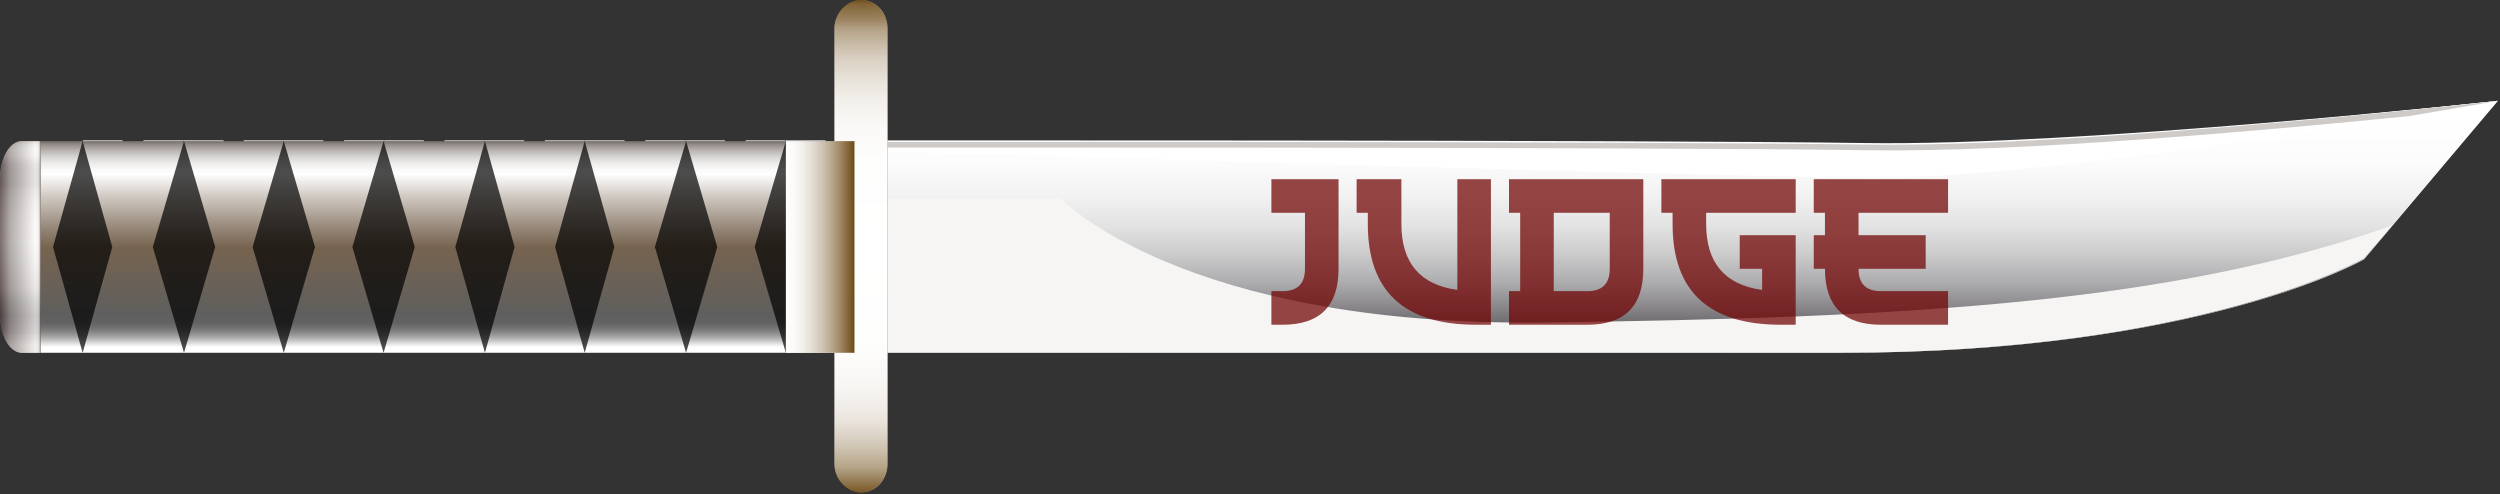 <svg width="1047" height="207" viewBox="0 0 1047 207" fill="none" xmlns="http://www.w3.org/2000/svg">
<rect x="0" y="0" width="1047" height="207" fill="#333333" stroke="none"/>
<g style="mix-blend-mode:hard-light">
<path d="M350.454 59.417C350.454 59.417 690.211 59.135 780.969 60.545C871.728 61.955 1046.13 42.213 1046.13 42.213L990.022 108.601C990.022 108.601 922.272 147.746 771.008 147.746H350.018L350.454 59.417Z" fill="url(#paint0_linear_635_306)"/>
<path style="mix-blend-mode:soft-light" d="M350.454 59.417C350.454 59.417 690.211 59.135 780.969 60.545C871.728 61.955 1046.13 42.213 1046.13 42.213L990.022 108.601C990.022 108.601 922.272 147.746 771.008 147.746H350.018L350.454 59.417Z" fill="url(#paint1_linear_635_306)"/>
<g style="mix-blend-mode:soft-light">
<path d="M350.018 62.572C350.018 62.572 689.988 73.187 780.803 74.548C856.013 75.691 1046.13 42.213 1046.13 42.213C1046.13 42.213 871.619 61.266 780.803 59.905C689.988 58.544 350.018 58.816 350.018 58.816V62.572Z" fill="white"/>
</g>
<g style="mix-blend-mode:multiply">
<path d="M351.326 61.796C351.326 61.796 691.297 61.514 782.112 62.925C846.381 63.941 952.634 54.29 1009.22 48.59C1031.64 44.809 1046.13 42.213 1046.13 42.213C1046.13 42.213 871.619 61.965 780.803 60.555C689.988 59.144 350.018 59.426 350.018 59.426V63.32H351.427L351.326 61.796Z" fill="#CDCAC7"/>
</g>
<path d="M357.854 59.098H16.979V147.746H357.854V59.098Z" fill="url(#paint2_linear_635_306)"/>
<path d="M9.158 59.098H16.979V147.746H9.158C6.729 147.746 4.4 146.069 2.683 143.084C0.965 140.099 0.001 136.05 0.001 131.829V75.185C-0.012 73.081 0.215 70.993 0.669 69.042C1.124 67.091 1.796 65.316 2.648 63.82C3.499 62.324 4.513 61.136 5.631 60.326C6.748 59.516 7.947 59.098 9.158 59.098Z" fill="url(#paint3_linear_635_306)"/>
<g style="mix-blend-mode:soft-light">
<path d="M47.5 104.508L55.319 131.667L51.066 146.662H35.429L47.5 104.508ZM47.5 102.924L34.709 147.397H51.066L55.58 131.667L47.304 102.924H47.5Z" fill="white"/>
<path d="M76.125 59.525L64.152 101.339L56.301 73.954L60.423 59.525H76.125ZM76.812 58.79H60.096L55.777 73.954L64.152 102.924L76.878 58.79H76.812Z" fill="white"/>
<path d="M51.066 59.525L75.994 146.662H60.553L35.429 59.525H51.066ZM51.328 58.79H34.709L60.258 147.397H76.615L51.262 58.79H51.328Z" fill="white"/>
<path d="M89.538 104.508L97.357 131.667L93.039 146.662H77.467L89.538 104.508ZM89.538 102.924L76.812 147.397H93.169L97.684 131.667L89.407 102.924H89.538Z" fill="white"/>
<path d="M118.162 59.525L106.124 101.339L98.272 73.954L102.394 59.525H118.162ZM118.849 58.79H102.133L97.814 73.954L106.124 102.924L118.849 58.79Z" fill="white"/>
<path d="M93.235 59.525L118.163 146.662H102.591L77.467 59.525H93.235ZM93.497 58.79H76.812L102.362 147.397H118.719L93.595 58.79H93.497Z" fill="white"/>
<path d="M131.575 104.508L139.394 131.667L135.076 146.662H119.504L131.575 104.508ZM131.575 102.924L118.85 147.397H135.207L139.721 131.667L131.444 102.924H131.575Z" fill="white"/>
<path d="M160.198 59.525L148.159 101.339L140.308 73.954L144.43 59.525H160.198ZM160.885 58.79H144.168L139.85 73.954L148.159 102.924L160.885 58.79Z" fill="white"/>
<path d="M135.272 59.525L160.2 146.662H144.628L119.504 59.525H135.272ZM135.534 58.79H118.85L144.399 147.397H160.756L135.403 58.79H135.534Z" fill="white"/>
<path d="M173.612 104.508L181.431 131.667L177.113 146.662H161.541L173.612 104.508ZM173.612 102.924L160.887 147.397H177.244L181.922 131.667L173.645 102.924H173.612Z" fill="white"/>
<path d="M202.237 59.525L190.198 101.339L182.347 73.954L186.469 59.525H202.237ZM202.924 58.79H186.207L181.922 73.954L190.231 102.924L202.957 58.79H202.924Z" fill="white"/>
<path d="M177.309 59.525L202.237 146.662H186.665L161.541 59.525H177.309ZM177.571 58.79H160.887L186.436 147.397H202.793L177.44 58.79H177.571Z" fill="white"/>
<path d="M215.648 104.508L223.466 131.667L219.148 146.662H203.576L215.648 104.508ZM215.648 102.924L202.922 147.397H219.279L223.793 131.667L215.517 102.924H215.648Z" fill="white"/>
<path d="M244.274 59.525L232.235 101.339L224.449 73.954L228.571 59.525H244.274ZM244.961 58.79H228.244L223.926 73.954L232.235 102.924L244.961 58.79Z" fill="white"/>
<path d="M219.344 59.525L244.272 146.662H228.7L203.576 59.525H219.344ZM219.606 58.79H202.922L228.471 147.397H244.828L219.475 58.79H219.606Z" fill="white"/>
<path d="M257.687 104.508L265.505 131.667L261.187 146.662H245.615L257.687 104.508ZM257.687 102.924L244.961 147.397H261.318L265.832 131.667L257.556 102.924H257.687Z" fill="white"/>
<path d="M286.312 59.525L274.274 101.339L266.422 73.954L270.544 59.525H286.312ZM286.999 58.79H270.25L265.932 73.954L274.241 102.924L286.967 58.79H286.999Z" fill="white"/>
<path d="M261.383 59.525L286.311 146.662H270.739L245.615 59.525H261.383ZM261.645 58.79H244.961L270.51 147.397H286.867L261.514 58.79H261.645Z" fill="white"/>
<path d="M299.691 104.508L307.509 131.667L303.191 146.662H287.619L299.691 104.508ZM299.691 102.924L286.965 147.397H303.322L307.836 131.667L299.691 102.924Z" fill="white"/>
<path d="M328.35 59.525L316.311 101.339L308.46 73.954L312.582 59.525H328.35ZM329.037 58.79H312.32L308.002 73.954L316.311 102.924L329.037 58.79Z" fill="white"/>
<path d="M303.42 59.525L328.348 146.662H312.777L287.62 59.525H303.42ZM303.682 58.79H286.998L312.548 147.397H328.905L303.551 58.79H303.682Z" fill="white"/>
<path d="M341.76 104.508L349.579 131.667L345.261 146.662H329.689L341.76 104.508ZM341.76 102.924L329.133 147.397H345.49L350.004 131.667L341.728 102.924H341.76Z" fill="white"/>
<path d="M370.385 59.525L358.346 101.339L350.495 73.954L354.617 59.525H370.385ZM371.072 58.79H354.355L350.037 73.954L358.346 102.924L371.072 58.79Z" fill="white"/>
<path d="M345.49 59.525L370.418 146.662H354.846L329.722 59.525H345.49ZM345.751 58.79H329.133L354.682 147.397H371.039L345.686 58.79H345.751Z" fill="white"/>
</g>
<path style="mix-blend-mode:overlay" d="M357.854 59.098H16.979V147.746H357.854V59.098Z" fill="url(#paint4_linear_635_306)"/>
<path opacity="0.7" d="M34.611 59.098L47.018 103.45L34.611 147.746L22.203 103.45L34.611 59.098Z" fill="black"/>
<path opacity="0.7" d="M77.056 59.098L90.117 103.45L77.056 147.746L63.996 103.45L77.056 59.098Z" fill="black"/>
<path opacity="0.7" d="M118.849 59.098L131.91 103.45L118.849 147.746L105.789 103.45L118.849 59.098Z" fill="black"/>
<path opacity="0.7" d="M160.642 59.098L173.703 103.45L160.642 147.746L147.582 103.45L160.642 59.098Z" fill="black"/>
<path opacity="0.7" d="M203.089 59.098L215.496 103.45L203.089 147.746L190.682 103.45L203.089 59.098Z" fill="black"/>
<path opacity="0.7" d="M244.882 59.098L257.289 103.45L244.882 147.746L232.475 103.45L244.882 59.098Z" fill="black"/>
<path opacity="0.7" d="M287.328 59.098L300.388 103.45L287.328 147.746L274.268 103.45L287.328 59.098Z" fill="black"/>
<path opacity="0.7" d="M329.121 59.098L342.181 103.45L329.121 147.746L316.061 103.45L329.121 59.098Z" fill="black"/>
<g style="mix-blend-mode:multiply">
<path d="M1001.73 94.455C910.008 126.933 799.298 133.108 647.156 135.052C495.014 136.996 444.121 83.019 444.121 83.019H364.108L350.018 130.935V147.746H771.017C922.32 147.746 990.088 108.064 990.088 108.064L1001.73 94.455Z" fill="#F6F5F4"/>
</g>
<path style="mix-blend-mode:multiply" opacity="0.7" d="M9.158 59.098H16.979V147.746H9.158C6.729 147.746 4.4 146.069 2.683 143.084C0.965 140.099 0.001 136.05 0.001 131.829V75.185C-0.012 73.081 0.215 70.993 0.669 69.042C1.124 67.091 1.796 65.316 2.648 63.82C3.499 62.324 4.513 61.136 5.631 60.326C6.748 59.516 7.947 59.098 9.158 59.098Z" fill="url(#paint5_linear_635_306)"/>
<path d="M360.624 206.242C357.671 206.242 354.839 204.978 352.751 202.728C350.663 200.479 349.49 197.428 349.49 194.246V11.939C349.49 10.366 349.779 8.809 350.339 7.357C350.899 5.905 351.72 4.586 352.754 3.477C353.789 2.368 355.017 1.489 356.367 0.893C357.718 0.296 359.164 -0.007 360.624 0C362.079 0 363.52 0.309 364.865 0.909C366.209 1.509 367.431 2.388 368.46 3.497C369.489 4.606 370.305 5.922 370.862 7.37C371.419 8.819 371.705 10.371 371.705 11.939V194.246C371.705 197.418 370.539 200.461 368.463 202.709C366.386 204.956 363.568 206.227 360.624 206.242Z" fill="url(#paint6_linear_635_306)"/>
<path style="mix-blend-mode:multiply" d="M360.624 206.242C357.671 206.242 354.839 204.978 352.751 202.728C350.663 200.479 349.49 197.428 349.49 194.246V11.939C349.49 10.366 349.779 8.809 350.339 7.357C350.899 5.905 351.72 4.586 352.754 3.477C353.789 2.368 355.017 1.489 356.367 0.893C357.718 0.296 359.164 -0.007 360.624 0C362.079 0 363.52 0.309 364.865 0.909C366.209 1.509 367.431 2.388 368.46 3.497C369.489 4.606 370.305 5.922 370.862 7.37C371.419 8.819 371.705 10.371 371.705 11.939V194.246C371.705 197.418 370.539 200.461 368.463 202.709C366.386 204.956 363.568 206.227 360.624 206.242Z" fill="url(#paint7_linear_635_306)"/>
<path style="mix-blend-mode:multiply" d="M329.121 59.099V147.746H357.854V59.099H329.121Z" fill="url(#paint8_linear_635_306)"/>
</g>
<path opacity="0.72" d="M560.584 75.062V112.562C560.584 128.188 552.771 136 537.146 136H532.459V121.938H537.146C543.396 121.938 546.521 118.812 546.521 112.562V89.125H532.459V75.062H560.584ZM624.401 136H618.12C587.933 136 572.839 121.938 572.839 93.812V89.125H568.151V75.062H586.901V93.812C586.901 110.062 594.714 119.266 610.339 121.422V75.062H624.401V136ZM650.719 121.938H664.781C671.031 121.938 674.156 118.812 674.156 112.562V89.125H650.719V121.938ZM631.969 136V121.938H636.656V89.125H631.969V75.062H688.219V112.562C688.219 128.188 680.406 136 664.781 136H631.969ZM752.036 136H745.755C715.568 136 700.474 121.938 700.474 93.812V89.125H695.786V75.062H752.036V89.125H714.536V93.812C714.536 110.062 722.349 119.266 737.974 121.422V112.562H728.599V98.5H752.036V136ZM778.354 98.5H806.479V112.562H778.354C778.354 118.812 781.479 121.938 787.729 121.938H815.854V136H787.729C772.104 136 764.291 128.188 764.291 112.562H759.604V98.5H764.291V89.125H759.604V75.062H815.854V89.125H778.354V98.5Z" fill="#710000"/>
<defs>
<linearGradient id="paint0_linear_635_306" x1="350.051" y1="94.951" x2="1046.17" y2="94.951" gradientUnits="userSpaceOnUse">
<stop stop-color="#878375"/>
<stop offset="0.06" stop-color="#A09C8D"/>
<stop offset="0.12" stop-color="#BAB6A7"/>
<stop offset="0.16" stop-color="#C4C0B1"/>
<stop offset="0.29" stop-color="#CECBBD"/>
<stop offset="0.5" stop-color="#DCDACC"/>
<stop offset="0.56" stop-color="#E2E1D5"/>
<stop offset="0.67" stop-color="#E8E9DF"/>
<stop offset="0.82" stop-color="#EAEBE2"/>
<stop offset="0.86" stop-color="#E7E8DF"/>
<stop offset="0.89" stop-color="#DFDFD5"/>
<stop offset="0.92" stop-color="#D0D0C5"/>
<stop offset="0.95" stop-color="#BBBBAE"/>
<stop offset="0.98" stop-color="#A19F90"/>
<stop offset="1" stop-color="#888675"/>
</linearGradient>
<linearGradient id="paint1_linear_635_306" x1="698.093" y1="144.418" x2="698.093" y2="49.659" gradientUnits="userSpaceOnUse">
<stop stop-color="#464347"/>
<stop offset="0.06" stop-color="#605E61"/>
<stop offset="0.17" stop-color="#8A888B"/>
<stop offset="0.28" stop-color="#AEADAF"/>
<stop offset="0.4" stop-color="#CCCBCC"/>
<stop offset="0.52" stop-color="#E2E2E2"/>
<stop offset="0.66" stop-color="#F2F2F3"/>
<stop offset="0.81" stop-color="#FCFCFC"/>
<stop offset="1" stop-color="white"/>
</linearGradient>
<linearGradient id="paint2_linear_635_306" x1="187.4" y1="145.368" x2="187.4" y2="58.985" gradientUnits="userSpaceOnUse">
<stop stop-color="#2E220D"/>
<stop offset="0.02" stop-color="#1F1709"/>
<stop offset="0.06" stop-color="#0E0A04"/>
<stop offset="0.1" stop-color="#030201"/>
<stop offset="0.15"/>
<stop offset="0.48" stop-color="#381D00"/>
<stop offset="0.65" stop-color="#4A3E20"/>
<stop offset="0.84" stop-color="#606648"/>
<stop offset="0.88" stop-color="#5E6146"/>
<stop offset="0.92" stop-color="#575341"/>
<stop offset="0.96" stop-color="#4F423A"/>
</linearGradient>
<linearGradient id="paint3_linear_635_306" x1="8.506" y1="59.382" x2="8.506" y2="148.086" gradientUnits="userSpaceOnUse">
<stop stop-color="#999690"/>
<stop offset="0.01" stop-color="#CBC8C3"/>
<stop offset="0.02" stop-color="#DCDAD4"/>
<stop offset="0.03" stop-color="#E8E6E1"/>
<stop offset="0.04" stop-color="#EFEDE8"/>
<stop offset="0.07" stop-color="#E7E5E0"/>
<stop offset="0.08" stop-color="#D0CEC9"/>
<stop offset="0.1" stop-color="#BEBCB8"/>
<stop offset="0.11" stop-color="#B2B0AC"/>
<stop offset="0.14" stop-color="#ABA9A5"/>
<stop offset="0.2" stop-color="#A9A7A3"/>
<stop offset="0.23" stop-color="#C0BEBA"/>
<stop offset="0.28" stop-color="#D6D4D0"/>
<stop offset="0.33" stop-color="#E6E4E0"/>
<stop offset="0.39" stop-color="#EFEDE9"/>
<stop offset="0.48" stop-color="#F2F0EC"/>
<stop offset="0.54" stop-color="#E6E4DF"/>
<stop offset="0.64" stop-color="#C6C3BD"/>
<stop offset="0.69" stop-color="#B5B1AB"/>
<stop offset="0.7" stop-color="#B0ACA6"/>
<stop offset="0.75" stop-color="#7F7D78"/>
<stop offset="0.8" stop-color="#615F5C"/>
<stop offset="0.82" stop-color="#565451"/>
<stop offset="0.84" stop-color="#5A5855"/>
<stop offset="0.87" stop-color="#676561"/>
<stop offset="0.9" stop-color="#7C7A76"/>
<stop offset="0.92" stop-color="#9A9792"/>
<stop offset="0.95" stop-color="#BFBCB7"/>
<stop offset="0.96" stop-color="#CCC9C3"/>
</linearGradient>
<linearGradient id="paint4_linear_635_306" x1="187.4" y1="145.368" x2="187.4" y2="58.985" gradientUnits="userSpaceOnUse">
<stop stop-color="white"/>
<stop offset="0.02" stop-color="#DCDCDC"/>
<stop offset="0.04" stop-color="#B6B6B6"/>
<stop offset="0.06" stop-color="#969696"/>
<stop offset="0.08" stop-color="#7E7E7E"/>
<stop offset="0.1" stop-color="#6D6D6D"/>
<stop offset="0.12" stop-color="#626262"/>
<stop offset="0.15" stop-color="#5F5F5F"/>
<stop offset="0.48" stop-color="#76634F"/>
<stop offset="0.56" stop-color="#8F8070"/>
<stop offset="0.73" stop-color="#D0C9C2"/>
<stop offset="0.84" stop-color="white"/>
<stop offset="0.86" stop-color="#FBFAFA"/>
<stop offset="0.89" stop-color="#EEEDEC"/>
<stop offset="0.92" stop-color="#D9D7D5"/>
<stop offset="0.95" stop-color="#BCB7B4"/>
<stop offset="0.98" stop-color="#97908B"/>
<stop offset="1" stop-color="#726862"/>
</linearGradient>
<linearGradient id="paint5_linear_635_306" x1="0.001" y1="103.45" x2="16.979" y2="103.45" gradientUnits="userSpaceOnUse">
<stop stop-color="#463537"/>
<stop offset="0.25" stop-color="#999090"/>
<stop offset="0.86" stop-color="white"/>
<stop offset="0.91" stop-color="#FDFDFD"/>
<stop offset="0.93" stop-color="#F6F6F6"/>
<stop offset="0.95" stop-color="#EBE9E9"/>
<stop offset="0.96" stop-color="#DAD7D7"/>
<stop offset="0.98" stop-color="#C5C0C0"/>
<stop offset="0.99" stop-color="#AAA3A3"/>
<stop offset="1" stop-color="#867B7C"/>
</linearGradient>
<linearGradient id="paint6_linear_635_306" x1="349.543" y1="103.093" x2="371.705" y2="103.093" gradientUnits="userSpaceOnUse">
<stop stop-color="#979592"/>
<stop offset="0.01" stop-color="#7D7C79"/>
<stop offset="0.03" stop-color="#575654"/>
<stop offset="0.05" stop-color="#373736"/>
<stop offset="0.08" stop-color="#1F1F1E"/>
<stop offset="0.1" stop-color="#0E0D0D"/>
<stop offset="0.12" stop-color="#030303"/>
<stop offset="0.15"/>
<stop offset="0.48" stop-color="#76634F"/>
<stop offset="0.58" stop-color="#8E7E70"/>
<stop offset="0.8" stop-color="#CBC2C2"/>
<stop offset="0.84" stop-color="#D6CED1"/>
<stop offset="0.87" stop-color="#D2CACC"/>
<stop offset="0.9" stop-color="#C5BDBE"/>
<stop offset="0.93" stop-color="#B0A7A7"/>
<stop offset="0.97" stop-color="#938A87"/>
<stop offset="1" stop-color="#726862"/>
</linearGradient>
<linearGradient id="paint7_linear_635_306" x1="360.572" y1="208.279" x2="360.572" y2="-0.226" gradientUnits="userSpaceOnUse">
<stop stop-color="#6F4C18"/>
<stop offset="0.02" stop-color="#846639"/>
<stop offset="0.04" stop-color="#9D8662"/>
<stop offset="0.06" stop-color="#B5A388"/>
<stop offset="0.09" stop-color="#C9BCA8"/>
<stop offset="0.12" stop-color="#DAD1C4"/>
<stop offset="0.15" stop-color="#E8E2DA"/>
<stop offset="0.19" stop-color="#F2EFEB"/>
<stop offset="0.24" stop-color="#FAF8F6"/>
<stop offset="0.31" stop-color="#FEFEFD"/>
<stop offset="0.5" stop-color="white"/>
<stop offset="0.68" stop-color="#FEFEFD"/>
<stop offset="0.75" stop-color="#FAF8F6"/>
<stop offset="0.8" stop-color="#F2EFEA"/>
<stop offset="0.84" stop-color="#E7E2D9"/>
<stop offset="0.88" stop-color="#DAD0C3"/>
<stop offset="0.91" stop-color="#C8BBA7"/>
<stop offset="0.94" stop-color="#B4A287"/>
<stop offset="0.96" stop-color="#9C8461"/>
<stop offset="0.99" stop-color="#826437"/>
<stop offset="1" stop-color="#6F4C18"/>
</linearGradient>
<linearGradient id="paint8_linear_635_306" x1="357.755" y1="103.422" x2="328.563" y2="103.422" gradientUnits="userSpaceOnUse">
<stop stop-color="#6F4C18"/>
<stop offset="0.02" stop-color="#745220"/>
<stop offset="0.17" stop-color="#987F5A"/>
<stop offset="0.32" stop-color="#B8A68D"/>
<stop offset="0.47" stop-color="#D1C6B6"/>
<stop offset="0.62" stop-color="#E5DFD6"/>
<stop offset="0.75" stop-color="#F3F1ED"/>
<stop offset="0.89" stop-color="#FCFBFA"/>
<stop offset="1" stop-color="white"/>
</linearGradient>
</defs>
</svg>
